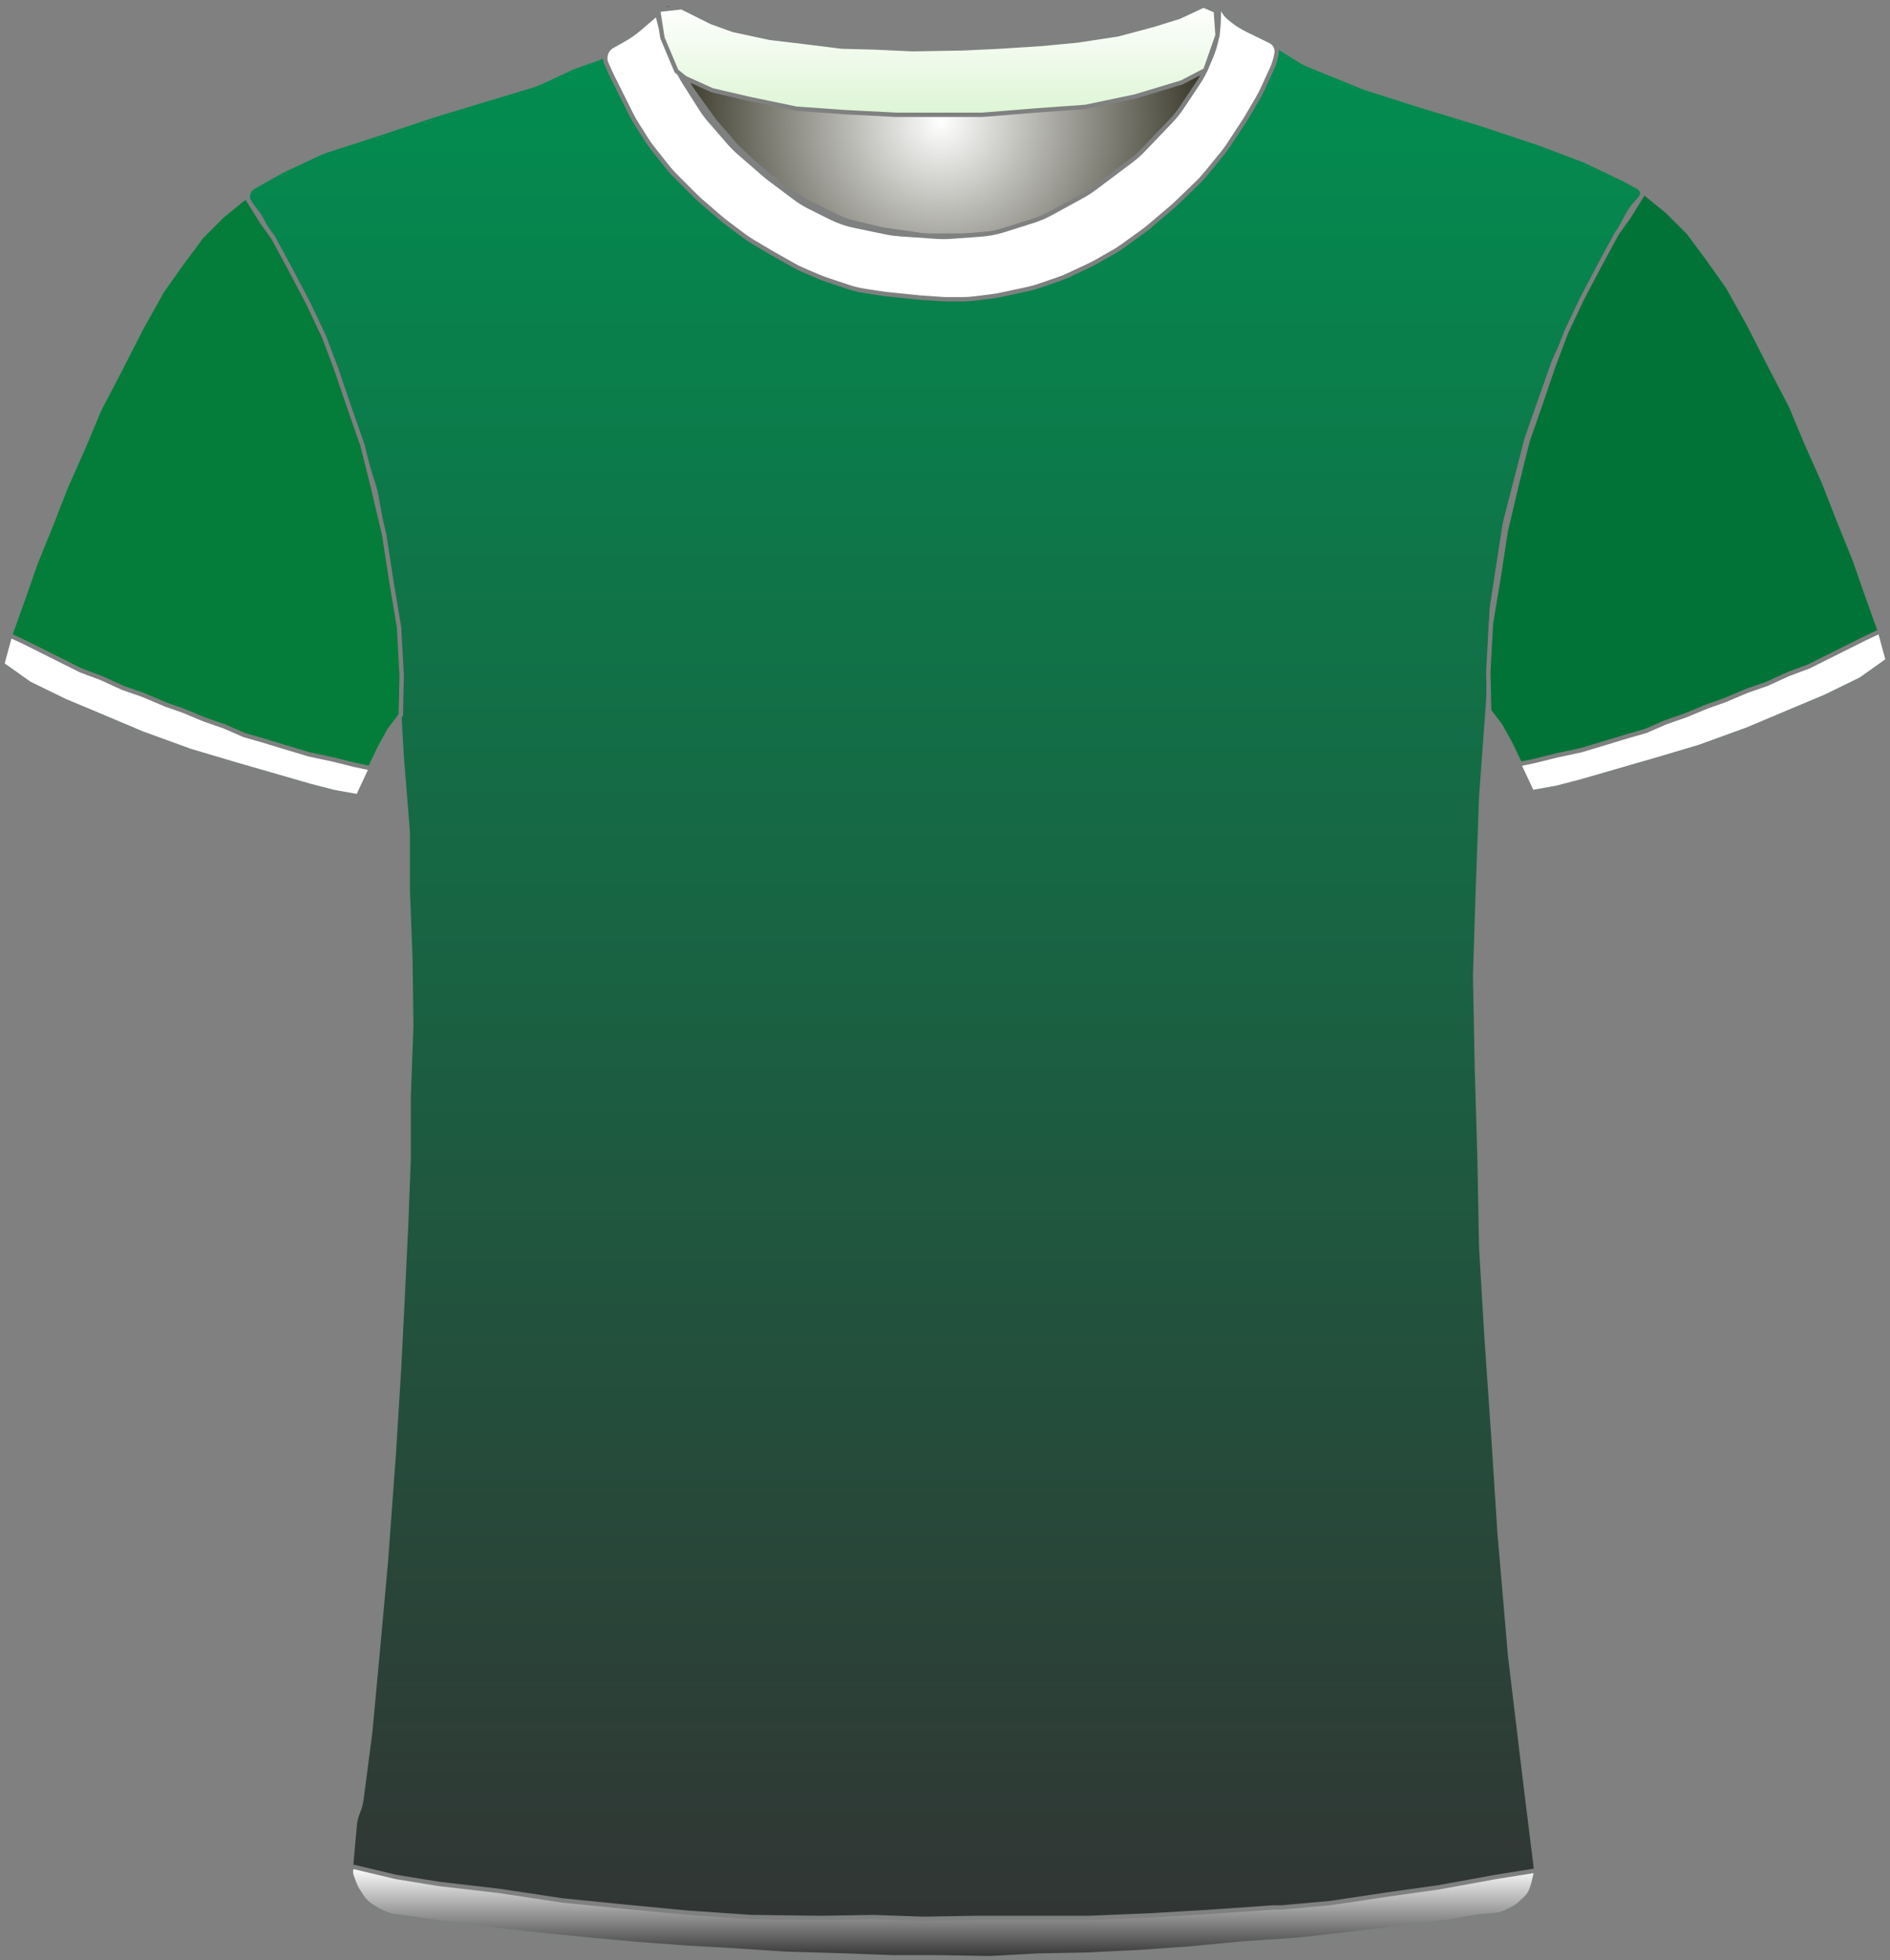 <?xml version="1.0" encoding="UTF-8" standalone="no"?>
<!DOCTYPE svg PUBLIC "-//W3C//DTD SVG 1.1//EN" "http://www.w3.org/Graphics/SVG/1.1/DTD/svg11.dtd">
<svg xmlns="http://www.w3.org/2000/svg" xmlns:xl="http://www.w3.org/1999/xlink" version="1.1" viewBox="-96.5 -514.5 432.405 448.4" width="432.405pt" height="448.4pt" xmlns:dc="http://purl.org/dc/elements/1.1/">
  <rect x="-96.5" y="-514.5" width="432.405" height="448.4" fill="#808080" stroke="none"/>
  <defs>
    <radialGradient cx="0" cy="0" r="1" id="Gradient" gradientUnits="userSpaceOnUse">
      <stop offset="0" stop-color="white"/>
      <stop offset="1" stop-color="#171605"/>
    </radialGradient>
    <radialGradient id="Obj_Gradient" xl:href="#Gradient" gradientTransform="translate(118.759 -486.6) scale(70.263)"/>
    <linearGradient x1="0" x2="1" id="Gradient_2" gradientUnits="userSpaceOnUse">
      <stop offset="0" stop-color="#009051"/>
      <stop offset="1" stop-color="#333"/>
    </linearGradient>
    <linearGradient id="Obj_Gradient_2" xl:href="#Gradient_2" gradientTransform="translate(119.703 -512.718) rotate(90) scale(446.118)"/>
    <linearGradient x1="0" x2="1" id="Gradient_3" gradientUnits="userSpaceOnUse">
      <stop offset="0" stop-color="white"/>
      <stop offset="1" stop-color="#ddf5d4"/>
    </linearGradient>
    <linearGradient id="Obj_Gradient_3" xl:href="#Gradient_3" gradientTransform="translate(118.059 -513.244) rotate(90) scale(25)"/>
    <linearGradient x1="0" x2="1" id="Gradient_4" gradientUnits="userSpaceOnUse">
      <stop offset="0" stop-color="white"/>
      <stop offset="1" stop-color="#333"/>
    </linearGradient>
    <linearGradient id="Obj_Gradient_4" xl:href="#Gradient_4" gradientTransform="translate(119.33 -87.433) rotate(90) scale(20.833)"/>
  </defs>
  <g stroke="none" stroke-opacity="1" stroke-dasharray="none" fill="none" fill-opacity="1">
    <title>werderbremen</title>
    <rect fill="white" width="432.405" height="448.4"/>
    <g>
      <title>Layer 1</title>
      <path d="M 57.006 -513.41 L 65.171 -510.292 C 66.029 -509.964 66.906 -509.688 67.797 -509.466 L 81.514 -506.036 C 82.676 -505.746 83.858 -505.547 85.051 -505.44 L 102.577 -503.879 C 103.165 -503.826 103.755 -503.796 104.345 -503.789 L 119.824 -503.605 C 120.114 -503.602 120.404 -503.604 120.695 -503.611 L 135.118 -503.986 C 135.479 -503.995 135.839 -504.013 136.199 -504.039 L 150.571 -505.091 C 151.562 -505.164 152.548 -505.3 153.521 -505.5 L 165.094 -507.878 C 166.136 -508.093 167.162 -508.379 168.165 -508.735 L 179.917 -512.91 C 181.007 -513.297 182.21 -512.766 182.659 -511.7 L 182.659 -511.7 C 183.181 -510.46 183.333 -509.095 183.097 -507.771 L 182.916 -506.76 C 182.613 -505.059 182.118 -503.397 181.442 -501.807 L 179.899 -498.176 C 179.34 -496.861 178.661 -495.602 177.868 -494.414 L 174.183 -488.885 C 173.435 -487.764 172.591 -486.711 171.659 -485.737 L 165.364 -479.162 C 164.495 -478.256 163.555 -477.422 162.55 -476.668 L 154.176 -470.387 C 153.299 -469.73 152.377 -469.136 151.416 -468.61 L 144.231 -464.679 C 142.919 -463.961 141.542 -463.373 140.116 -462.923 L 133.443 -460.816 C 131.727 -460.274 129.952 -459.935 128.156 -459.807 L 121.27 -459.315 C 120.197 -459.238 119.121 -459.237 118.049 -459.311 L 109.612 -459.893 C 108.578 -459.964 107.55 -460.105 106.535 -460.315 L 99.4 -461.792 C 97.448 -462.195 95.556 -462.851 93.774 -463.743 L 89.114 -466.072 C 87.88 -466.69 86.704 -467.416 85.6 -468.244 L 79.918 -472.506 C 79.479 -472.835 79.052 -473.18 78.637 -473.54 L 72.882 -478.538 C 72.068 -479.245 71.304 -480.009 70.597 -480.823 L 66.192 -485.896 C 65.438 -486.764 64.75 -487.688 64.134 -488.659 L 60.4 -494.547 C 60.04 -495.115 59.704 -495.699 59.395 -496.297 L 57.775 -499.43 C 57.166 -500.608 56.659 -501.836 56.262 -503.101 L 54.982 -507.174 C 54.767 -507.858 54.584 -508.551 54.434 -509.251 L 54.359 -509.6 C 54.165 -510.508 54.272 -511.456 54.665 -512.297 L 54.759 -512.5 C 55.154 -513.345 56.134 -513.742 57.006 -513.41 Z" fill="url(#Obj_Gradient)"/>
      <path d="M 57.006 -513.41 L 65.171 -510.292 C 66.029 -509.964 66.906 -509.688 67.797 -509.466 L 81.514 -506.036 C 82.676 -505.746 83.858 -505.547 85.051 -505.44 L 102.577 -503.879 C 103.165 -503.826 103.755 -503.796 104.345 -503.789 L 119.824 -503.605 C 120.114 -503.602 120.404 -503.604 120.695 -503.611 L 135.118 -503.986 C 135.479 -503.995 135.839 -504.013 136.199 -504.039 L 150.571 -505.091 C 151.562 -505.164 152.548 -505.3 153.521 -505.5 L 165.094 -507.878 C 166.136 -508.093 167.162 -508.379 168.165 -508.735 L 179.917 -512.91 C 181.007 -513.297 182.21 -512.766 182.659 -511.7 L 182.659 -511.7 C 183.181 -510.46 183.333 -509.095 183.097 -507.771 L 182.916 -506.76 C 182.613 -505.059 182.118 -503.397 181.442 -501.807 L 179.899 -498.176 C 179.34 -496.861 178.661 -495.602 177.868 -494.414 L 174.183 -488.885 C 173.435 -487.764 172.591 -486.711 171.659 -485.737 L 165.364 -479.162 C 164.495 -478.256 163.555 -477.422 162.55 -476.668 L 154.176 -470.387 C 153.299 -469.73 152.377 -469.136 151.416 -468.61 L 144.231 -464.679 C 142.919 -463.961 141.542 -463.373 140.116 -462.923 L 133.443 -460.816 C 131.727 -460.274 129.952 -459.935 128.156 -459.807 L 121.27 -459.315 C 120.197 -459.238 119.121 -459.237 118.049 -459.311 L 109.612 -459.893 C 108.578 -459.964 107.55 -460.105 106.535 -460.315 L 99.4 -461.792 C 97.448 -462.195 95.556 -462.851 93.774 -463.743 L 89.114 -466.072 C 87.88 -466.69 86.704 -467.416 85.6 -468.244 L 79.918 -472.506 C 79.479 -472.835 79.052 -473.18 78.637 -473.54 L 72.882 -478.538 C 72.068 -479.245 71.304 -480.009 70.597 -480.823 L 66.192 -485.896 C 65.438 -486.764 64.75 -487.688 64.134 -488.659 L 60.4 -494.547 C 60.04 -495.115 59.704 -495.699 59.395 -496.297 L 57.775 -499.43 C 57.166 -500.608 56.659 -501.836 56.262 -503.101 L 54.982 -507.174 C 54.767 -507.858 54.584 -508.551 54.434 -509.251 L 54.359 -509.6 C 54.165 -510.508 54.272 -511.456 54.665 -512.297 L 54.759 -512.5 C 55.154 -513.345 56.134 -513.742 57.006 -513.41 Z" stroke="#7f8080" stroke-linecap="round" stroke-linejoin="round" stroke-width="1"/>
      <path d="M -7.027 -76.736 L 6.716 -74.446 C 6.899 -74.415 7.083 -74.388 7.267 -74.364 L 35.621 -70.648 C 35.867 -70.616 36.115 -70.59 36.362 -70.569 L 66.605 -68.032 C 66.862 -68.011 67.12 -67.995 67.377 -67.986 L 106.308 -66.61 C 106.497 -66.603 106.685 -66.6 106.874 -66.6 L 138.341 -66.6 C 138.507 -66.6 138.674 -66.603 138.841 -66.608 L 163.875 -67.39 C 164.086 -67.397 164.296 -67.407 164.506 -67.422 L 186.553 -68.983 C 186.712 -68.994 186.87 -69.008 187.028 -69.024 L 212.288 -71.569 C 212.49 -71.59 212.691 -71.614 212.892 -71.642 L 236.685 -74.957 C 236.889 -74.986 237.092 -75.018 237.295 -75.054 L 246.491 -76.7 C 251.818 -77.653 255.469 -82.607 254.802 -87.977 L 252.595 -105.768 C 252.592 -105.789 252.589 -105.811 252.587 -105.832 L 249.023 -135.531 C 249.002 -135.71 248.983 -135.89 248.968 -136.07 L 246.605 -163.63 C 246.596 -163.743 246.587 -163.857 246.58 -163.971 L 245.193 -185.562 C 245.192 -185.587 245.19 -185.613 245.188 -185.638 L 243.596 -208.724 C 243.593 -208.775 243.589 -208.825 243.586 -208.876 L 242.41 -228.678 C 242.397 -228.893 242.389 -229.107 242.385 -229.322 L 241.992 -249.917 C 241.991 -249.972 241.99 -250.028 241.988 -250.083 L 241.393 -270.317 C 241.392 -270.372 241.39 -270.428 241.389 -270.483 L 240.999 -290.992 C 240.993 -291.264 240.995 -291.536 241.004 -291.807 L 241.59 -310.167 C 241.59 -310.189 241.591 -310.211 241.592 -310.233 L 242.38 -332.102 C 242.387 -332.301 242.398 -332.499 242.413 -332.697 L 243.97 -353.918 C 243.984 -354.106 243.994 -354.294 244.001 -354.483 L 244.756 -374.382 C 244.779 -374.993 244.837 -375.603 244.931 -376.208 L 247.67 -394.012 C 247.75 -394.537 247.857 -395.058 247.99 -395.572 L 252.618 -413.53 C 252.733 -413.976 252.868 -414.418 253.021 -414.853 L 258.742 -431.092 C 258.908 -431.564 259.096 -432.027 259.305 -432.481 L 264.837 -444.466 C 264.939 -444.689 265.047 -444.909 265.16 -445.126 L 270.522 -455.468 C 270.568 -455.556 270.614 -455.644 270.662 -455.731 L 275.878 -465.348 C 276.615 -466.707 277.565 -467.94 278.691 -469 L 278.691 -469 C 279.366 -469.635 279.398 -470.698 278.763 -471.373 C 278.638 -471.505 278.493 -471.617 278.333 -471.702 L 275.119 -473.424 C 274.9 -473.541 274.679 -473.653 274.455 -473.76 L 266.601 -477.509 C 266.194 -477.703 265.78 -477.88 265.358 -478.039 L 255.683 -481.69 C 255.488 -481.763 255.292 -481.833 255.094 -481.899 L 242.4 -486.13 C 242.26 -486.177 242.121 -486.221 241.98 -486.264 L 229.097 -490.168 C 229.026 -490.189 228.956 -490.211 228.885 -490.233 L 216.381 -494.212 C 215.988 -494.337 215.599 -494.478 215.216 -494.633 L 203.24 -499.493 C 202.409 -499.83 201.607 -500.237 200.844 -500.709 L 191.224 -506.656 C 191.069 -506.752 190.915 -506.851 190.762 -506.952 L 185.872 -510.212 C 184.891 -510.867 184.019 -511.673 183.291 -512.6 L 183.291 -512.6 C 183.185 -512.734 182.991 -512.758 182.856 -512.652 C 182.753 -512.571 182.713 -512.435 182.754 -512.311 L 182.891 -511.9 C 183.35 -510.522 183.455 -509.051 183.195 -507.622 L 182.8 -505.449 C 182.528 -503.957 182.047 -502.512 181.369 -501.156 L 179.836 -498.091 C 179.54 -497.498 179.206 -496.923 178.838 -496.371 L 175.635 -491.566 C 175.206 -490.923 174.731 -490.312 174.214 -489.737 L 169.652 -484.668 C 169.611 -484.623 169.57 -484.577 169.528 -484.532 L 163.534 -478.024 C 162.906 -477.343 162.221 -476.717 161.485 -476.154 L 156.46 -472.312 C 156.014 -471.971 155.551 -471.654 155.071 -471.361 L 148.585 -467.406 C 147.923 -467.002 147.233 -466.648 146.52 -466.344 L 139.404 -463.316 C 138.597 -462.973 137.762 -462.696 136.909 -462.489 L 132.83 -461.5 C 132.005 -461.3 131.166 -461.166 130.32 -461.1 L 124.619 -460.65 C 124.201 -460.617 123.78 -460.6 123.36 -460.6 L 116.328 -460.6 C 115.571 -460.6 114.815 -460.654 114.065 -460.761 L 106.119 -461.896 C 105.634 -461.965 105.152 -462.057 104.675 -462.17 L 98.714 -463.59 C 97.569 -463.862 96.457 -464.261 95.399 -464.777 L 89.119 -467.844 C 88.634 -468.081 88.161 -468.343 87.702 -468.627 L 83.491 -471.242 C 82.891 -471.613 82.317 -472.025 81.772 -472.472 L 77.326 -476.124 C 77.103 -476.308 76.884 -476.498 76.671 -476.693 L 72.868 -480.179 C 72.417 -480.593 71.99 -481.032 71.589 -481.495 L 67.47 -486.247 C 67.151 -486.615 66.848 -486.998 66.564 -487.394 L 62.134 -493.564 C 61.639 -494.254 61.2 -494.981 60.821 -495.74 L 58.244 -500.893 C 58.209 -500.964 58.174 -501.036 58.139 -501.108 L 56.891 -503.7 C 56.04 -505.467 55.685 -507.431 55.862 -509.384 L 56.042 -511.367 C 56.066 -511.628 55.873 -511.86 55.611 -511.884 C 55.449 -511.899 55.29 -511.829 55.191 -511.7 L 55.191 -511.7 C 54.527 -510.837 53.747 -510.071 52.873 -509.424 L 48.976 -506.537 C 48.853 -506.446 48.728 -506.356 48.601 -506.268 L 43.979 -503.046 C 42.792 -502.219 41.499 -501.557 40.134 -501.077 L 35.527 -499.459 C 35.037 -499.286 34.555 -499.09 34.083 -498.871 L 27.236 -495.686 C 26.54 -495.363 25.822 -495.089 25.086 -494.869 L 14.216 -491.608 C 14.199 -491.603 14.182 -491.597 14.166 -491.592 L 3.198 -488.263 C 3.06 -488.221 2.922 -488.177 2.786 -488.132 L -10.136 -483.825 C -10.185 -483.808 -10.234 -483.792 -10.283 -483.776 L -21.651 -480.109 C -22.289 -479.903 -22.914 -479.657 -23.522 -479.373 L -31.454 -475.66 C -31.824 -475.487 -32.187 -475.299 -32.543 -475.098 L -38.489 -471.737 C -39.743 -471.029 -40.184 -469.439 -39.476 -468.186 C -39.399 -468.05 -39.31 -467.92 -39.209 -467.8 L -38.345 -466.763 C -37.59 -465.857 -36.938 -464.87 -36.4 -463.821 L -33.322 -457.821 C -33.247 -457.674 -33.169 -457.528 -33.089 -457.383 L -29.134 -450.227 C -29.051 -450.076 -28.97 -449.923 -28.891 -449.769 L -24.783 -441.731 C -24.534 -441.244 -24.31 -440.744 -24.112 -440.234 L -20.629 -431.252 C -20.616 -431.217 -20.602 -431.183 -20.589 -431.148 L -16.992 -422.062 C -16.87 -421.754 -16.758 -421.442 -16.655 -421.127 L -14.033 -413.074 C -14.017 -413.025 -14.001 -412.975 -13.986 -412.925 L -10.914 -403.167 C -10.711 -402.523 -10.549 -401.867 -10.429 -401.202 L -8.444 -390.193 C -8.421 -390.064 -8.399 -389.935 -8.379 -389.807 L -6.673 -378.813 C -6.631 -378.538 -6.595 -378.261 -6.567 -377.984 L -5.679 -369.287 C -5.633 -368.829 -5.606 -368.37 -5.599 -367.909 L -5.414 -355.934 C -5.411 -355.711 -5.403 -355.489 -5.39 -355.267 L -4.62 -341.785 C -4.613 -341.662 -4.604 -341.538 -4.594 -341.415 L -3.261 -324.841 C -3.226 -324.414 -3.209 -323.986 -3.209 -323.557 L -3.209 -311.108 C -3.209 -310.903 -3.205 -310.698 -3.197 -310.493 L -2.617 -295.404 C -2.612 -295.268 -2.608 -295.132 -2.607 -294.996 L -2.414 -280.2 C -2.411 -279.933 -2.414 -279.667 -2.424 -279.4 L -2.998 -263.896 C -3.006 -263.699 -3.009 -263.501 -3.009 -263.304 L -3.009 -249.708 C -3.009 -249.503 -3.013 -249.298 -3.021 -249.093 L -3.606 -233.878 C -3.608 -233.826 -3.61 -233.774 -3.613 -233.722 L -4.408 -217.219 C -4.409 -217.206 -4.41 -217.194 -4.41 -217.181 L -5.205 -201.489 C -5.208 -201.43 -5.211 -201.37 -5.215 -201.311 L -6.404 -182.09 C -6.407 -182.03 -6.411 -181.97 -6.416 -181.91 L -8.199 -157.541 C -8.206 -157.447 -8.213 -157.353 -8.222 -157.26 L -10.008 -137.615 C -10.009 -137.605 -10.01 -137.595 -10.011 -137.585 L -11.781 -118.5 C -11.8 -118.3 -11.822 -118.1 -11.848 -117.901 L -13.809 -102.928 C -13.942 -101.914 -14.211 -100.922 -14.609 -99.98 L -14.609 -99.98 C -15.007 -99.04 -15.255 -98.043 -15.346 -97.025 L -16.109 -88.48 C -16.617 -82.793 -12.659 -77.675 -7.027 -76.736 Z" fill="url(#Obj_Gradient_2)"/>
      <path d="M -7.027 -76.736 L 6.716 -74.446 C 6.899 -74.415 7.083 -74.388 7.267 -74.364 L 35.621 -70.648 C 35.867 -70.616 36.115 -70.59 36.362 -70.569 L 66.605 -68.032 C 66.862 -68.011 67.12 -67.995 67.377 -67.986 L 106.308 -66.61 C 106.497 -66.603 106.685 -66.6 106.874 -66.6 L 138.341 -66.6 C 138.507 -66.6 138.674 -66.603 138.841 -66.608 L 163.875 -67.39 C 164.086 -67.397 164.296 -67.407 164.506 -67.422 L 186.553 -68.983 C 186.712 -68.994 186.87 -69.008 187.028 -69.024 L 212.288 -71.569 C 212.49 -71.59 212.691 -71.614 212.892 -71.642 L 236.685 -74.957 C 236.889 -74.986 237.092 -75.018 237.295 -75.054 L 246.491 -76.7 C 251.818 -77.653 255.469 -82.607 254.802 -87.977 L 252.595 -105.768 C 252.592 -105.789 252.589 -105.811 252.587 -105.832 L 249.023 -135.531 C 249.002 -135.71 248.983 -135.89 248.968 -136.07 L 246.605 -163.63 C 246.596 -163.743 246.587 -163.857 246.58 -163.971 L 245.193 -185.562 C 245.192 -185.587 245.19 -185.613 245.188 -185.638 L 243.596 -208.724 C 243.593 -208.775 243.589 -208.825 243.586 -208.876 L 242.41 -228.678 C 242.397 -228.893 242.389 -229.107 242.385 -229.322 L 241.992 -249.917 C 241.991 -249.972 241.99 -250.028 241.988 -250.083 L 241.393 -270.317 C 241.392 -270.372 241.39 -270.428 241.389 -270.483 L 240.999 -290.992 C 240.993 -291.264 240.995 -291.536 241.004 -291.807 L 241.59 -310.167 C 241.59 -310.189 241.591 -310.211 241.592 -310.233 L 242.38 -332.102 C 242.387 -332.301 242.398 -332.499 242.413 -332.697 L 243.97 -353.918 C 243.984 -354.106 243.994 -354.294 244.001 -354.483 L 244.756 -374.382 C 244.779 -374.993 244.837 -375.603 244.931 -376.208 L 247.67 -394.012 C 247.75 -394.537 247.857 -395.058 247.99 -395.572 L 252.618 -413.53 C 252.733 -413.976 252.868 -414.418 253.021 -414.853 L 258.742 -431.092 C 258.908 -431.564 259.096 -432.027 259.305 -432.481 L 264.837 -444.466 C 264.939 -444.689 265.047 -444.909 265.16 -445.126 L 270.522 -455.468 C 270.568 -455.556 270.614 -455.644 270.662 -455.731 L 275.878 -465.348 C 276.615 -466.707 277.565 -467.94 278.691 -469 L 278.691 -469 C 279.366 -469.635 279.398 -470.698 278.763 -471.373 C 278.638 -471.505 278.493 -471.617 278.333 -471.702 L 275.119 -473.424 C 274.9 -473.541 274.679 -473.653 274.455 -473.76 L 266.601 -477.509 C 266.194 -477.703 265.78 -477.88 265.358 -478.039 L 255.683 -481.69 C 255.488 -481.763 255.292 -481.833 255.094 -481.899 L 242.4 -486.13 C 242.26 -486.177 242.121 -486.221 241.98 -486.264 L 229.097 -490.168 C 229.026 -490.189 228.956 -490.211 228.885 -490.233 L 216.381 -494.212 C 215.988 -494.337 215.599 -494.478 215.216 -494.633 L 203.24 -499.493 C 202.409 -499.83 201.607 -500.237 200.844 -500.709 L 191.224 -506.656 C 191.069 -506.752 190.915 -506.851 190.762 -506.952 L 185.872 -510.212 C 184.891 -510.867 184.019 -511.673 183.291 -512.6 L 183.291 -512.6 C 183.185 -512.734 182.991 -512.758 182.856 -512.652 C 182.753 -512.571 182.713 -512.435 182.754 -512.311 L 182.891 -511.9 C 183.35 -510.522 183.455 -509.051 183.195 -507.622 L 182.8 -505.449 C 182.528 -503.957 182.047 -502.512 181.369 -501.156 L 179.836 -498.091 C 179.54 -497.498 179.206 -496.923 178.838 -496.371 L 175.635 -491.566 C 175.206 -490.923 174.731 -490.312 174.214 -489.737 L 169.652 -484.668 C 169.611 -484.623 169.57 -484.577 169.528 -484.532 L 163.534 -478.024 C 162.906 -477.343 162.221 -476.717 161.485 -476.154 L 156.46 -472.312 C 156.014 -471.971 155.551 -471.654 155.071 -471.361 L 148.585 -467.406 C 147.923 -467.002 147.233 -466.648 146.52 -466.344 L 139.404 -463.316 C 138.597 -462.973 137.762 -462.696 136.909 -462.489 L 132.83 -461.5 C 132.005 -461.3 131.166 -461.166 130.32 -461.1 L 124.619 -460.65 C 124.201 -460.617 123.78 -460.6 123.36 -460.6 L 116.328 -460.6 C 115.571 -460.6 114.815 -460.654 114.065 -460.761 L 106.119 -461.896 C 105.634 -461.965 105.152 -462.057 104.675 -462.17 L 98.714 -463.59 C 97.569 -463.862 96.457 -464.261 95.399 -464.777 L 89.119 -467.844 C 88.634 -468.081 88.161 -468.343 87.702 -468.627 L 83.491 -471.242 C 82.891 -471.613 82.317 -472.025 81.772 -472.472 L 77.326 -476.124 C 77.103 -476.308 76.884 -476.498 76.671 -476.693 L 72.868 -480.179 C 72.417 -480.593 71.99 -481.032 71.589 -481.495 L 67.47 -486.247 C 67.151 -486.615 66.848 -486.998 66.564 -487.394 L 62.134 -493.564 C 61.639 -494.254 61.2 -494.981 60.821 -495.74 L 58.244 -500.893 C 58.209 -500.964 58.174 -501.036 58.139 -501.108 L 56.891 -503.7 C 56.04 -505.467 55.685 -507.431 55.862 -509.384 L 56.042 -511.367 C 56.066 -511.628 55.873 -511.86 55.611 -511.884 C 55.449 -511.899 55.29 -511.829 55.191 -511.7 L 55.191 -511.7 C 54.527 -510.837 53.747 -510.071 52.873 -509.424 L 48.976 -506.537 C 48.853 -506.446 48.728 -506.356 48.601 -506.268 L 43.979 -503.046 C 42.792 -502.219 41.499 -501.557 40.134 -501.077 L 35.527 -499.459 C 35.037 -499.286 34.555 -499.09 34.083 -498.871 L 27.236 -495.686 C 26.54 -495.363 25.822 -495.089 25.086 -494.869 L 14.216 -491.608 C 14.199 -491.603 14.182 -491.597 14.166 -491.592 L 3.198 -488.263 C 3.06 -488.221 2.922 -488.177 2.786 -488.132 L -10.136 -483.825 C -10.185 -483.808 -10.234 -483.792 -10.283 -483.776 L -21.651 -480.109 C -22.289 -479.903 -22.914 -479.657 -23.522 -479.373 L -31.454 -475.66 C -31.824 -475.487 -32.187 -475.299 -32.543 -475.098 L -38.489 -471.737 C -39.743 -471.029 -40.184 -469.439 -39.476 -468.186 C -39.399 -468.05 -39.31 -467.92 -39.209 -467.8 L -38.345 -466.763 C -37.59 -465.857 -36.938 -464.87 -36.4 -463.821 L -33.322 -457.821 C -33.247 -457.674 -33.169 -457.528 -33.089 -457.383 L -29.134 -450.227 C -29.051 -450.076 -28.97 -449.923 -28.891 -449.769 L -24.783 -441.731 C -24.534 -441.244 -24.31 -440.744 -24.112 -440.234 L -20.629 -431.252 C -20.616 -431.217 -20.602 -431.183 -20.589 -431.148 L -16.992 -422.062 C -16.87 -421.754 -16.758 -421.442 -16.655 -421.127 L -14.033 -413.074 C -14.017 -413.025 -14.001 -412.975 -13.986 -412.925 L -10.914 -403.167 C -10.711 -402.523 -10.549 -401.867 -10.429 -401.202 L -8.444 -390.193 C -8.421 -390.064 -8.399 -389.935 -8.379 -389.807 L -6.673 -378.813 C -6.631 -378.538 -6.595 -378.261 -6.567 -377.984 L -5.679 -369.287 C -5.633 -368.829 -5.606 -368.37 -5.599 -367.909 L -5.414 -355.934 C -5.411 -355.711 -5.403 -355.489 -5.39 -355.267 L -4.62 -341.785 C -4.613 -341.662 -4.604 -341.538 -4.594 -341.415 L -3.261 -324.841 C -3.226 -324.414 -3.209 -323.986 -3.209 -323.557 L -3.209 -311.108 C -3.209 -310.903 -3.205 -310.698 -3.197 -310.493 L -2.617 -295.404 C -2.612 -295.268 -2.608 -295.132 -2.607 -294.996 L -2.414 -280.2 C -2.411 -279.933 -2.414 -279.667 -2.424 -279.4 L -2.998 -263.896 C -3.006 -263.699 -3.009 -263.501 -3.009 -263.304 L -3.009 -249.708 C -3.009 -249.503 -3.013 -249.298 -3.021 -249.093 L -3.606 -233.878 C -3.608 -233.826 -3.61 -233.774 -3.613 -233.722 L -4.408 -217.219 C -4.409 -217.206 -4.41 -217.194 -4.41 -217.181 L -5.205 -201.489 C -5.208 -201.43 -5.211 -201.37 -5.215 -201.311 L -6.404 -182.09 C -6.407 -182.03 -6.411 -181.97 -6.416 -181.91 L -8.199 -157.541 C -8.206 -157.447 -8.213 -157.353 -8.222 -157.26 L -10.008 -137.615 C -10.009 -137.605 -10.01 -137.595 -10.011 -137.585 L -11.781 -118.5 C -11.8 -118.3 -11.822 -118.1 -11.848 -117.901 L -13.809 -102.928 C -13.942 -101.914 -14.211 -100.922 -14.609 -99.98 L -14.609 -99.98 C -15.007 -99.04 -15.255 -98.043 -15.346 -97.025 L -16.109 -88.48 C -16.617 -82.793 -12.659 -77.675 -7.027 -76.736 Z" stroke="#7f8080" stroke-linecap="round" stroke-linejoin="round" stroke-width="1"/>
      <path d="M -96 -362.554 L -89.8 -358.154 L -81.6 -354.154 L -73 -350.554 L -64 -346.754 L -53 -342.754 L -43.6 -339.954 L -34.6 -337.354 L -25.6 -334.754 L -20.2 -333.354 L -14.6 -332.354 L -12.2 -338.154 L -9.6 -343.554 L -7.4 -347.554 L -4.8 -350.954 L -4.6 -359.954 L -5.2 -370.954 L -7 -381.754 L -8.6 -392.154 L -11.2 -403.154 L -13.6 -412.754 L -16.4 -420.754 L -19.6 -430.154 L -22.4 -437.554 L -26 -445.154 L -30 -452.754 L -34 -460.154 L -36.6 -463.754 L -40.2 -469.554 L -45.6 -465.154 L -50.4 -460.354 L -55 -454.154 L -59.4 -447.954 L -64.2 -439.354 L -69 -429.954 L -73.8 -420.754 L -77.4 -412.154 L -81.4 -403.154 L -84.6 -394.954 L -88.4 -385.554 L -91.2 -377.554 L -94.2 -369.154 Z" fill="#037d39"/>
      <path d="M -96 -362.554 L -89.8 -358.154 L -81.6 -354.154 L -73 -350.554 L -64 -346.754 L -53 -342.754 L -43.6 -339.954 L -34.6 -337.354 L -25.6 -334.754 L -20.2 -333.354 L -14.6 -332.354 L -12.2 -338.154 L -9.6 -343.554 L -7.4 -347.554 L -4.8 -350.954 L -4.6 -359.954 L -5.2 -370.954 L -7 -381.754 L -8.6 -392.154 L -11.2 -403.154 L -13.6 -412.754 L -16.4 -420.754 L -19.6 -430.154 L -22.4 -437.554 L -26 -445.154 L -30 -452.754 L -34 -460.154 L -36.6 -463.754 L -40.2 -469.554 L -45.6 -465.154 L -50.4 -460.354 L -55 -454.154 L -59.4 -447.954 L -64.2 -439.354 L -69 -429.954 L -73.8 -420.754 L -77.4 -412.154 L -81.4 -403.154 L -84.6 -394.954 L -88.4 -385.554 L -91.2 -377.554 L -94.2 -369.154 Z" stroke="#7f8080" stroke-linecap="round" stroke-linejoin="round" stroke-width="1"/>
      <path d="M 335.405 -363.497 L 329.205 -359.097 L 321.005 -355.097 L 312.405 -351.497 L 303.405 -347.697 L 292.405 -343.697 L 283.005 -340.897 L 274.005 -338.297 L 265.005 -335.697 L 259.605 -334.297 L 254.005 -333.297 L 251.605 -339.097 L 249.005 -344.497 L 246.805 -348.497 L 244.205 -351.897 L 244.005 -360.897 L 244.605 -371.897 L 246.405 -382.697 L 248.005 -393.097 L 250.605 -404.097 L 253.005 -413.697 L 255.805 -421.697 L 259.005 -431.097 L 261.805 -438.497 L 265.405 -446.097 L 269.405 -453.697 L 273.405 -461.097 L 276.005 -464.697 L 279.605 -470.497 L 285.005 -466.097 L 289.805 -461.297 L 294.405 -455.097 L 298.805 -448.897 L 303.605 -440.297 L 308.405 -430.897 L 313.205 -421.697 L 316.805 -413.097 L 320.805 -404.097 L 324.005 -395.897 L 327.805 -386.497 L 330.605 -378.497 L 333.605 -370.097 Z" fill="#017336"/>
      <path d="M 335.405 -363.497 L 329.205 -359.097 L 321.005 -355.097 L 312.405 -351.497 L 303.405 -347.697 L 292.405 -343.697 L 283.005 -340.897 L 274.005 -338.297 L 265.005 -335.697 L 259.605 -334.297 L 254.005 -333.297 L 251.605 -339.097 L 249.005 -344.497 L 246.805 -348.497 L 244.205 -351.897 L 244.005 -360.897 L 244.605 -371.897 L 246.405 -382.697 L 248.005 -393.097 L 250.605 -404.097 L 253.005 -413.697 L 255.805 -421.697 L 259.005 -431.097 L 261.805 -438.497 L 265.405 -446.097 L 269.405 -453.697 L 273.405 -461.097 L 276.005 -464.697 L 279.605 -470.497 L 285.005 -466.097 L 289.805 -461.297 L 294.405 -455.097 L 298.805 -448.897 L 303.605 -440.297 L 308.405 -430.897 L 313.205 -421.697 L 316.805 -413.097 L 320.805 -404.097 L 324.005 -395.897 L 327.805 -386.497 L 330.605 -378.497 L 333.605 -370.097 Z" stroke="#7f8080" stroke-linecap="round" stroke-linejoin="round" stroke-width="1"/>
      <path d="M -96 -362.554 L -89.8 -358.154 L -81.6 -354.154 L -73 -350.554 L -64 -346.754 L -53 -342.754 L -43.6 -339.954 L -34.6 -337.354 L -25.6 -334.754 L -20.2 -333.354 L -14.6 -332.354 L -11.6 -338.754 L -15.4 -339.554 L -20.2 -340.754 L -25.8 -341.954 L -31.8 -343.754 L -36.4 -345.154 L -40.6 -346.354 L -45.2 -348.354 L -49.8 -349.954 L -54.6 -351.954 L -58.6 -353.354 L -63.8 -355.554 L -68.4 -357.154 L -73.2 -359.354 L -78 -361.154 L -82 -363.154 L -86.4 -365.354 L -90.8 -367.554 L -94.2 -369.154 Z" fill="white"/>
      <path d="M -96 -362.554 L -89.8 -358.154 L -81.6 -354.154 L -73 -350.554 L -64 -346.754 L -53 -342.754 L -43.6 -339.954 L -34.6 -337.354 L -25.6 -334.754 L -20.2 -333.354 L -14.6 -332.354 L -11.6 -338.754 L -15.4 -339.554 L -20.2 -340.754 L -25.8 -341.954 L -31.8 -343.754 L -36.4 -345.154 L -40.6 -346.354 L -45.2 -348.354 L -49.8 -349.954 L -54.6 -351.954 L -58.6 -353.354 L -63.8 -355.554 L -68.4 -357.154 L -73.2 -359.354 L -78 -361.154 L -82 -363.154 L -86.4 -365.354 L -90.8 -367.554 L -94.2 -369.154 Z" stroke="#7f8080" stroke-linecap="round" stroke-linejoin="round" stroke-width="1"/>
      <path d="M 335.405 -363.497 L 329.205 -359.097 L 321.005 -355.097 L 312.405 -351.497 L 303.405 -347.697 L 292.405 -343.697 L 283.005 -340.897 L 274.005 -338.297 L 265.005 -335.697 L 259.605 -334.297 L 254.005 -333.297 L 251.005 -339.697 L 254.805 -340.497 L 259.605 -341.697 L 265.205 -342.897 L 271.205 -344.697 L 275.805 -346.097 L 280.005 -347.297 L 284.605 -349.297 L 289.205 -350.897 L 294.005 -352.897 L 298.005 -354.297 L 303.205 -356.497 L 307.805 -358.097 L 312.605 -360.297 L 317.405 -362.097 L 321.405 -364.097 L 325.805 -366.297 L 330.205 -368.497 L 333.605 -370.097 Z" fill="white"/>
      <path d="M 335.405 -363.497 L 329.205 -359.097 L 321.005 -355.097 L 312.405 -351.497 L 303.405 -347.697 L 292.405 -343.697 L 283.005 -340.897 L 274.005 -338.297 L 265.005 -335.697 L 259.605 -334.297 L 254.005 -333.297 L 251.005 -339.697 L 254.805 -340.497 L 259.605 -341.697 L 265.205 -342.897 L 271.205 -344.697 L 275.805 -346.097 L 280.005 -347.297 L 284.605 -349.297 L 289.205 -350.897 L 294.005 -352.897 L 298.005 -354.297 L 303.205 -356.497 L 307.805 -358.097 L 312.605 -360.297 L 317.405 -362.097 L 321.405 -364.097 L 325.805 -366.297 L 330.205 -368.497 L 333.605 -370.097 Z" stroke="#7f8080" stroke-linecap="round" stroke-linejoin="round" stroke-width="1"/>
      <path d="M 54.572 -512.036 L 49.843 -507.983 C 48.693 -506.997 47.448 -506.127 46.126 -505.385 L 43.6 -503.968 C 42.164 -503.163 41.584 -501.394 42.262 -499.895 L 43.28 -497.648 C 43.402 -497.38 43.528 -497.113 43.66 -496.85 L 45.462 -493.245 L 47.949 -488.271 C 48.291 -487.588 48.667 -486.922 49.075 -486.275 L 51.401 -482.592 C 51.842 -481.895 52.319 -481.222 52.832 -480.576 L 56.243 -476.278 C 56.789 -475.59 57.374 -474.934 57.995 -474.313 L 62.661 -469.647 C 63.062 -469.246 63.477 -468.86 63.907 -468.49 L 68.47 -464.556 C 68.865 -464.216 69.271 -463.889 69.688 -463.576 L 73.663 -460.595 C 74.329 -460.096 75.021 -459.633 75.737 -459.208 L 79.87 -456.759 C 79.998 -456.683 80.127 -456.609 80.257 -456.535 L 84.954 -453.873 C 85.692 -453.455 86.453 -453.078 87.233 -452.743 L 90.783 -451.222 C 91.369 -450.971 91.965 -450.744 92.57 -450.543 L 97.588 -448.87 C 98.835 -448.454 100.116 -448.146 101.416 -447.949 L 105.515 -447.328 C 105.88 -447.273 106.246 -447.226 106.614 -447.189 L 113.495 -446.483 C 113.74 -446.458 113.985 -446.437 114.231 -446.419 L 118.758 -446.102 C 119.294 -446.064 119.831 -446.045 120.368 -446.045 L 123.63 -446.045 C 124.584 -446.045 125.537 -446.105 126.483 -446.223 L 130.472 -446.721 C 131.132 -446.804 131.788 -446.915 132.438 -447.054 L 138.52 -448.358 C 139.414 -448.549 140.296 -448.794 141.161 -449.09 L 145.67 -450.636 C 146.464 -450.909 147.243 -451.224 148.003 -451.582 L 152.837 -453.857 C 153.387 -454.116 153.927 -454.396 154.455 -454.698 L 158.222 -456.851 C 158.915 -457.247 159.587 -457.679 160.235 -458.144 L 164.911 -461.505 C 165.412 -461.865 165.898 -462.245 166.368 -462.644 L 171.689 -467.159 C 172.071 -467.483 172.443 -467.82 172.803 -468.168 L 177.502 -472.716 C 178.142 -473.335 178.745 -473.991 179.309 -474.679 L 183.102 -479.316 C 183.609 -479.935 184.083 -480.58 184.522 -481.249 L 188.139 -486.753 C 188.355 -487.081 188.562 -487.415 188.76 -487.753 L 191.283 -492.057 C 191.669 -492.715 192.022 -493.393 192.341 -494.086 L 194.459 -498.697 C 194.992 -499.857 195.363 -501.085 195.562 -502.345 L 195.562 -502.345 C 195.741 -503.474 195.161 -504.588 194.134 -505.09 L 188.841 -507.678 C 187.526 -508.321 186.292 -509.115 185.162 -510.045 L 184.756 -510.38 C 183.912 -511.075 183.289 -512.001 182.962 -513.045 L 182.962 -513.045 C 182.916 -513.195 182.757 -513.278 182.608 -513.231 C 182.492 -513.195 182.413 -513.09 182.409 -512.97 L 182.3 -509.547 C 182.209 -506.704 181.592 -503.902 180.479 -501.284 L 179.602 -499.221 C 179.043 -497.907 178.364 -496.647 177.572 -495.459 L 173.886 -489.93 C 173.138 -488.809 172.294 -487.756 171.362 -486.782 L 165.067 -480.208 C 164.199 -479.301 163.258 -478.467 162.254 -477.714 L 153.879 -471.433 C 153.002 -470.775 152.08 -470.181 151.119 -469.655 L 143.934 -465.724 C 142.623 -465.007 141.245 -464.419 139.82 -463.969 L 133.147 -461.861 C 131.43 -461.319 129.655 -460.98 127.859 -460.852 L 120.973 -460.36 C 119.901 -460.284 118.824 -460.282 117.752 -460.356 L 109.315 -460.938 C 108.281 -461.01 107.253 -461.151 106.238 -461.361 L 99.103 -462.837 C 97.151 -463.241 95.26 -463.897 93.477 -464.788 L 88.817 -467.118 C 87.583 -467.735 86.407 -468.462 85.303 -469.29 L 79.621 -473.551 C 79.182 -473.88 78.755 -474.225 78.341 -474.585 L 72.585 -479.583 C 71.771 -480.29 71.007 -481.054 70.3 -481.868 L 65.895 -486.941 C 65.141 -487.809 64.453 -488.733 63.837 -489.704 L 60.103 -495.592 C 59.743 -496.161 59.408 -496.745 59.098 -497.343 L 57.478 -500.475 C 56.869 -501.653 56.362 -502.881 55.965 -504.146 L 54.685 -508.22 C 54.47 -508.903 54.287 -509.596 54.137 -510.296 L 53.912 -511.348 C 53.827 -511.745 54.053 -512.143 54.438 -512.273 L 54.438 -512.273 C 54.51 -512.297 54.589 -512.258 54.613 -512.186 C 54.631 -512.132 54.615 -512.073 54.572 -512.036 Z" fill="white"/>
      <path d="M 54.572 -512.036 L 49.843 -507.983 C 48.693 -506.997 47.448 -506.127 46.126 -505.385 L 43.6 -503.968 C 42.164 -503.163 41.584 -501.394 42.262 -499.895 L 43.28 -497.648 C 43.402 -497.38 43.528 -497.113 43.66 -496.85 L 45.462 -493.245 L 47.949 -488.271 C 48.291 -487.588 48.667 -486.922 49.075 -486.275 L 51.401 -482.592 C 51.842 -481.895 52.319 -481.222 52.832 -480.576 L 56.243 -476.278 C 56.789 -475.59 57.374 -474.934 57.995 -474.313 L 62.661 -469.647 C 63.062 -469.246 63.477 -468.86 63.907 -468.49 L 68.47 -464.556 C 68.865 -464.216 69.271 -463.889 69.688 -463.576 L 73.663 -460.595 C 74.329 -460.096 75.021 -459.633 75.737 -459.208 L 79.87 -456.759 C 79.998 -456.683 80.127 -456.609 80.257 -456.535 L 84.954 -453.873 C 85.692 -453.455 86.453 -453.078 87.233 -452.743 L 90.783 -451.222 C 91.369 -450.971 91.965 -450.744 92.57 -450.543 L 97.588 -448.87 C 98.835 -448.454 100.116 -448.146 101.416 -447.949 L 105.515 -447.328 C 105.88 -447.273 106.246 -447.226 106.614 -447.189 L 113.495 -446.483 C 113.74 -446.458 113.985 -446.437 114.231 -446.419 L 118.758 -446.102 C 119.294 -446.064 119.831 -446.045 120.368 -446.045 L 123.63 -446.045 C 124.584 -446.045 125.537 -446.105 126.483 -446.223 L 130.472 -446.721 C 131.132 -446.804 131.788 -446.915 132.438 -447.054 L 138.52 -448.358 C 139.414 -448.549 140.296 -448.794 141.161 -449.09 L 145.67 -450.636 C 146.464 -450.909 147.243 -451.224 148.003 -451.582 L 152.837 -453.857 C 153.387 -454.116 153.927 -454.396 154.455 -454.698 L 158.222 -456.851 C 158.915 -457.247 159.587 -457.679 160.235 -458.144 L 164.911 -461.505 C 165.412 -461.865 165.898 -462.245 166.368 -462.644 L 171.689 -467.159 C 172.071 -467.483 172.443 -467.82 172.803 -468.168 L 177.502 -472.716 C 178.142 -473.335 178.745 -473.991 179.309 -474.679 L 183.102 -479.316 C 183.609 -479.935 184.083 -480.58 184.522 -481.249 L 188.139 -486.753 C 188.355 -487.081 188.562 -487.415 188.76 -487.753 L 191.283 -492.057 C 191.669 -492.715 192.022 -493.393 192.341 -494.086 L 194.459 -498.697 C 194.992 -499.857 195.363 -501.085 195.562 -502.345 L 195.562 -502.345 C 195.741 -503.474 195.161 -504.588 194.134 -505.09 L 188.841 -507.678 C 187.526 -508.321 186.292 -509.115 185.162 -510.045 L 184.756 -510.38 C 183.912 -511.075 183.289 -512.001 182.962 -513.045 L 182.962 -513.045 C 182.916 -513.195 182.757 -513.278 182.608 -513.231 C 182.492 -513.195 182.413 -513.09 182.409 -512.97 L 182.3 -509.547 C 182.209 -506.704 181.592 -503.902 180.479 -501.284 L 179.602 -499.221 C 179.043 -497.907 178.364 -496.647 177.572 -495.459 L 173.886 -489.93 C 173.138 -488.809 172.294 -487.756 171.362 -486.782 L 165.067 -480.208 C 164.199 -479.301 163.258 -478.467 162.254 -477.714 L 153.879 -471.433 C 153.002 -470.775 152.08 -470.181 151.119 -469.655 L 143.934 -465.724 C 142.623 -465.007 141.245 -464.419 139.82 -463.969 L 133.147 -461.861 C 131.43 -461.319 129.655 -460.98 127.859 -460.852 L 120.973 -460.36 C 119.901 -460.284 118.824 -460.282 117.752 -460.356 L 109.315 -460.938 C 108.281 -461.01 107.253 -461.151 106.238 -461.361 L 99.103 -462.837 C 97.151 -463.241 95.26 -463.897 93.477 -464.788 L 88.817 -467.118 C 87.583 -467.735 86.407 -468.462 85.303 -469.29 L 79.621 -473.551 C 79.182 -473.88 78.755 -474.225 78.341 -474.585 L 72.585 -479.583 C 71.771 -480.29 71.007 -481.054 70.3 -481.868 L 65.895 -486.941 C 65.141 -487.809 64.453 -488.733 63.837 -489.704 L 60.103 -495.592 C 59.743 -496.161 59.408 -496.745 59.098 -497.343 L 57.478 -500.475 C 56.869 -501.653 56.362 -502.881 55.965 -504.146 L 54.685 -508.22 C 54.47 -508.903 54.287 -509.596 54.137 -510.296 L 53.912 -511.348 C 53.827 -511.745 54.053 -512.143 54.438 -512.273 L 54.438 -512.273 C 54.51 -512.297 54.589 -512.258 54.613 -512.186 C 54.631 -512.132 54.615 -512.073 54.572 -512.036 Z" stroke="#7f8080" stroke-linecap="round" stroke-linejoin="round" stroke-width="1"/>
      <path d="M 54.059 -512.244 L 59.459 -512.844 L 66.259 -509.444 L 71.259 -507.644 L 79.659 -505.844 L 88.059 -504.844 L 96.059 -503.844 L 103.659 -503.644 L 112.259 -503.244 L 123.859 -503.444 L 132.259 -503.844 L 141.659 -504.444 L 150.059 -505.244 L 159.259 -506.644 L 167.459 -508.844 L 173.259 -510.644 L 178.859 -513.244 L 181.659 -512.044 L 182.059 -506.444 L 179.259 -498.444 L 173.859 -495.644 L 163.259 -492.444 L 151.859 -490.044 L 140.659 -489.244 L 128.259 -488.244 L 117.859 -488.244 L 108.459 -488.244 L 96.859 -488.844 L 85.659 -489.644 L 75.059 -491.844 L 66.459 -493.844 L 60.259 -496.644 L 58.259 -498.244 L 55.059 -505.844 Z" fill="url(#Obj_Gradient_3)"/>
      <path d="M 54.059 -512.244 L 59.459 -512.844 L 66.259 -509.444 L 71.259 -507.644 L 79.659 -505.844 L 88.059 -504.844 L 96.059 -503.844 L 103.659 -503.644 L 112.259 -503.244 L 123.859 -503.444 L 132.259 -503.844 L 141.659 -504.444 L 150.059 -505.244 L 159.259 -506.644 L 167.459 -508.844 L 173.259 -510.644 L 178.859 -513.244 L 181.659 -512.044 L 182.059 -506.444 L 179.259 -498.444 L 173.859 -495.644 L 163.259 -492.444 L 151.859 -490.044 L 140.659 -489.244 L 128.259 -488.244 L 117.859 -488.244 L 108.459 -488.244 L 96.859 -488.844 L 85.659 -489.644 L 75.059 -491.844 L 66.459 -493.844 L 60.259 -496.644 L 58.259 -498.244 L 55.059 -505.844 Z" stroke="#7f8080" stroke-linecap="round" stroke-linejoin="round" stroke-width="1"/>
      <path d="M -16.187 -86.8 L -16.187 -86.8 C -16.252 -86.275 -16.19 -85.741 -16.004 -85.245 L -15.353 -83.509 C -15.176 -83.038 -14.949 -82.587 -14.675 -82.164 L -13.708 -80.668 C -13.167 -79.832 -12.454 -79.121 -11.616 -78.583 L -10.538 -77.89 C -10.238 -77.697 -9.923 -77.527 -9.597 -77.382 L -8.28 -76.797 C -7.683 -76.531 -7.053 -76.351 -6.406 -76.26 L 2.604 -74.999 C 2.614 -74.997 2.624 -74.996 2.634 -74.995 L 14.35 -73.406 C 14.396 -73.4 14.442 -73.394 14.488 -73.389 L 24.771 -72.202 C 24.803 -72.198 24.835 -72.195 24.867 -72.192 L 38.577 -70.801 C 38.605 -70.798 38.633 -70.795 38.661 -70.793 L 49.767 -69.801 C 49.802 -69.798 49.837 -69.795 49.872 -69.793 L 60.558 -69.001 C 60.599 -68.998 60.639 -68.996 60.68 -68.993 L 71.188 -68.398 C 71.209 -68.397 71.23 -68.396 71.25 -68.395 L 83.293 -67.605 C 83.377 -67.599 83.461 -67.595 83.545 -67.593 L 96.993 -67.197 C 97.01 -67.197 97.028 -67.196 97.046 -67.196 L 107.69 -66.801 C 107.776 -66.798 107.862 -66.797 107.949 -66.797 L 118.558 -66.797 C 118.599 -66.797 118.64 -66.796 118.681 -66.796 L 129.767 -66.601 C 129.935 -66.598 130.103 -66.601 130.271 -66.61 L 140.892 -67.19 C 140.977 -67.194 141.062 -67.197 141.146 -67.199 L 151.911 -67.395 C 151.983 -67.396 152.055 -67.398 152.127 -67.402 L 164.146 -67.993 C 164.195 -67.995 164.244 -67.998 164.292 -68.002 L 175.532 -68.791 C 175.59 -68.795 175.648 -68.799 175.706 -68.805 L 188.117 -69.987 C 188.185 -69.993 188.254 -69.999 188.322 -70.003 L 200.254 -70.786 C 200.364 -70.793 200.474 -70.803 200.584 -70.815 L 210.996 -71.994 C 211.011 -71.996 211.027 -71.998 211.042 -71.999 L 220.99 -73.193 C 221.01 -73.195 221.029 -73.198 221.048 -73.2 L 234.884 -74.978 C 234.981 -74.99 235.078 -75.005 235.175 -75.021 L 241.728 -76.145 C 241.929 -76.179 242.132 -76.205 242.335 -76.222 L 245.567 -76.489 C 246.456 -76.562 247.323 -76.805 248.121 -77.204 L 249.608 -77.947 C 250.208 -78.248 250.762 -78.633 251.253 -79.091 L 252.589 -80.337 C 253.195 -80.903 253.651 -81.613 253.913 -82.4 L 254.208 -83.284 C 254.278 -83.495 254.338 -83.708 254.388 -83.924 L 254.858 -85.959 C 254.893 -86.112 254.859 -86.272 254.766 -86.398 L 254.766 -86.398 C 254.676 -86.52 254.525 -86.582 254.375 -86.558 L 245.896 -85.209 C 245.845 -85.201 245.794 -85.192 245.743 -85.183 L 232.758 -82.822 C 232.666 -82.805 232.572 -82.79 232.479 -82.777 L 221.249 -81.201 C 221.229 -81.198 221.209 -81.195 221.189 -81.192 L 208.02 -79.227 C 207.886 -79.207 207.752 -79.191 207.617 -79.178 L 197.109 -78.228 C 196.903 -78.209 196.697 -78.2 196.49 -78.199 L 195.056 -78.197 C 194.898 -78.197 194.74 -78.191 194.583 -78.18 L 180.453 -77.199 C 180.43 -77.197 180.408 -77.196 180.385 -77.195 L 167.082 -76.4 C 167.04 -76.398 166.998 -76.396 166.956 -76.394 L 152.765 -75.803 C 152.668 -75.799 152.571 -75.797 152.473 -75.797 L 139.219 -75.797 L 126.678 -75.797 C 126.639 -75.797 126.6 -75.796 126.561 -75.796 L 114.802 -75.6 C 114.68 -75.598 114.558 -75.599 114.436 -75.603 L 103.602 -75.99 C 103.48 -75.994 103.358 -75.996 103.236 -75.994 L 91.521 -75.798 C 91.453 -75.797 91.385 -75.797 91.317 -75.798 L 75.615 -75.994 C 75.484 -75.996 75.354 -76.001 75.224 -76.01 L 60.914 -76.99 C 60.851 -76.994 60.788 -77 60.724 -77.006 L 46.233 -78.395 C 46.224 -78.396 46.214 -78.397 46.205 -78.398 L 32.393 -79.779 C 32.277 -79.791 32.162 -79.805 32.047 -79.823 L 17.737 -81.979 C 17.659 -81.991 17.58 -82.001 17.501 -82.01 L 3.981 -83.578 C 3.873 -83.59 3.766 -83.605 3.659 -83.623 L -5.733 -85.156 C -5.898 -85.183 -6.062 -85.216 -6.225 -85.255 L -15.302 -87.413 C -15.691 -87.506 -16.08 -87.266 -16.173 -86.878 C -16.179 -86.852 -16.184 -86.826 -16.187 -86.8 Z" fill="url(#Obj_Gradient_4)"/>
      <path d="M -16.187 -86.8 L -16.187 -86.8 C -16.252 -86.275 -16.19 -85.741 -16.004 -85.245 L -15.353 -83.509 C -15.176 -83.038 -14.949 -82.587 -14.675 -82.164 L -13.708 -80.668 C -13.167 -79.832 -12.454 -79.121 -11.616 -78.583 L -10.538 -77.89 C -10.238 -77.697 -9.923 -77.527 -9.597 -77.382 L -8.28 -76.797 C -7.683 -76.531 -7.053 -76.351 -6.406 -76.26 L 2.604 -74.999 C 2.614 -74.997 2.624 -74.996 2.634 -74.995 L 14.35 -73.406 C 14.396 -73.4 14.442 -73.394 14.488 -73.389 L 24.771 -72.202 C 24.803 -72.198 24.835 -72.195 24.867 -72.192 L 38.577 -70.801 C 38.605 -70.798 38.633 -70.795 38.661 -70.793 L 49.767 -69.801 C 49.802 -69.798 49.837 -69.795 49.872 -69.793 L 60.558 -69.001 C 60.599 -68.998 60.639 -68.996 60.68 -68.993 L 71.188 -68.398 C 71.209 -68.397 71.23 -68.396 71.25 -68.395 L 83.293 -67.605 C 83.377 -67.599 83.461 -67.595 83.545 -67.593 L 96.993 -67.197 C 97.01 -67.197 97.028 -67.196 97.046 -67.196 L 107.69 -66.801 C 107.776 -66.798 107.862 -66.797 107.949 -66.797 L 118.558 -66.797 C 118.599 -66.797 118.64 -66.796 118.681 -66.796 L 129.767 -66.601 C 129.935 -66.598 130.103 -66.601 130.271 -66.61 L 140.892 -67.19 C 140.977 -67.194 141.062 -67.197 141.146 -67.199 L 151.911 -67.395 C 151.983 -67.396 152.055 -67.398 152.127 -67.402 L 164.146 -67.993 C 164.195 -67.995 164.244 -67.998 164.292 -68.002 L 175.532 -68.791 C 175.59 -68.795 175.648 -68.799 175.706 -68.805 L 188.117 -69.987 C 188.185 -69.993 188.254 -69.999 188.322 -70.003 L 200.254 -70.786 C 200.364 -70.793 200.474 -70.803 200.584 -70.815 L 210.996 -71.994 C 211.011 -71.996 211.027 -71.998 211.042 -71.999 L 220.99 -73.193 C 221.01 -73.195 221.029 -73.198 221.048 -73.2 L 234.884 -74.978 C 234.981 -74.99 235.078 -75.005 235.175 -75.021 L 241.728 -76.145 C 241.929 -76.179 242.132 -76.205 242.335 -76.222 L 245.567 -76.489 C 246.456 -76.562 247.323 -76.805 248.121 -77.204 L 249.608 -77.947 C 250.208 -78.248 250.762 -78.633 251.253 -79.091 L 252.589 -80.337 C 253.195 -80.903 253.651 -81.613 253.913 -82.4 L 254.208 -83.284 C 254.278 -83.495 254.338 -83.708 254.388 -83.924 L 254.858 -85.959 C 254.893 -86.112 254.859 -86.272 254.766 -86.398 L 254.766 -86.398 C 254.676 -86.52 254.525 -86.582 254.375 -86.558 L 245.896 -85.209 C 245.845 -85.201 245.794 -85.192 245.743 -85.183 L 232.758 -82.822 C 232.666 -82.805 232.572 -82.79 232.479 -82.777 L 221.249 -81.201 C 221.229 -81.198 221.209 -81.195 221.189 -81.192 L 208.02 -79.227 C 207.886 -79.207 207.752 -79.191 207.617 -79.178 L 197.109 -78.228 C 196.903 -78.209 196.697 -78.2 196.49 -78.199 L 195.056 -78.197 C 194.898 -78.197 194.74 -78.191 194.583 -78.18 L 180.453 -77.199 C 180.43 -77.197 180.408 -77.196 180.385 -77.195 L 167.082 -76.4 C 167.04 -76.398 166.998 -76.396 166.956 -76.394 L 152.765 -75.803 C 152.668 -75.799 152.571 -75.797 152.473 -75.797 L 139.219 -75.797 L 126.678 -75.797 C 126.639 -75.797 126.6 -75.796 126.561 -75.796 L 114.802 -75.6 C 114.68 -75.598 114.558 -75.599 114.436 -75.603 L 103.602 -75.99 C 103.48 -75.994 103.358 -75.996 103.236 -75.994 L 91.521 -75.798 C 91.453 -75.797 91.385 -75.797 91.317 -75.798 L 75.615 -75.994 C 75.484 -75.996 75.354 -76.001 75.224 -76.01 L 60.914 -76.99 C 60.851 -76.994 60.788 -77 60.724 -77.006 L 46.233 -78.395 C 46.224 -78.396 46.214 -78.397 46.205 -78.398 L 32.393 -79.779 C 32.277 -79.791 32.162 -79.805 32.047 -79.823 L 17.737 -81.979 C 17.659 -81.991 17.58 -82.001 17.501 -82.01 L 3.981 -83.578 C 3.873 -83.59 3.766 -83.605 3.659 -83.623 L -5.733 -85.156 C -5.898 -85.183 -6.062 -85.216 -6.225 -85.255 L -15.302 -87.413 C -15.691 -87.506 -16.08 -87.266 -16.173 -86.878 C -16.179 -86.852 -16.184 -86.826 -16.187 -86.8 Z" stroke="#7f8080" stroke-linecap="round" stroke-linejoin="round" stroke-width="1"/>
    </g>
  </g>
</svg>
